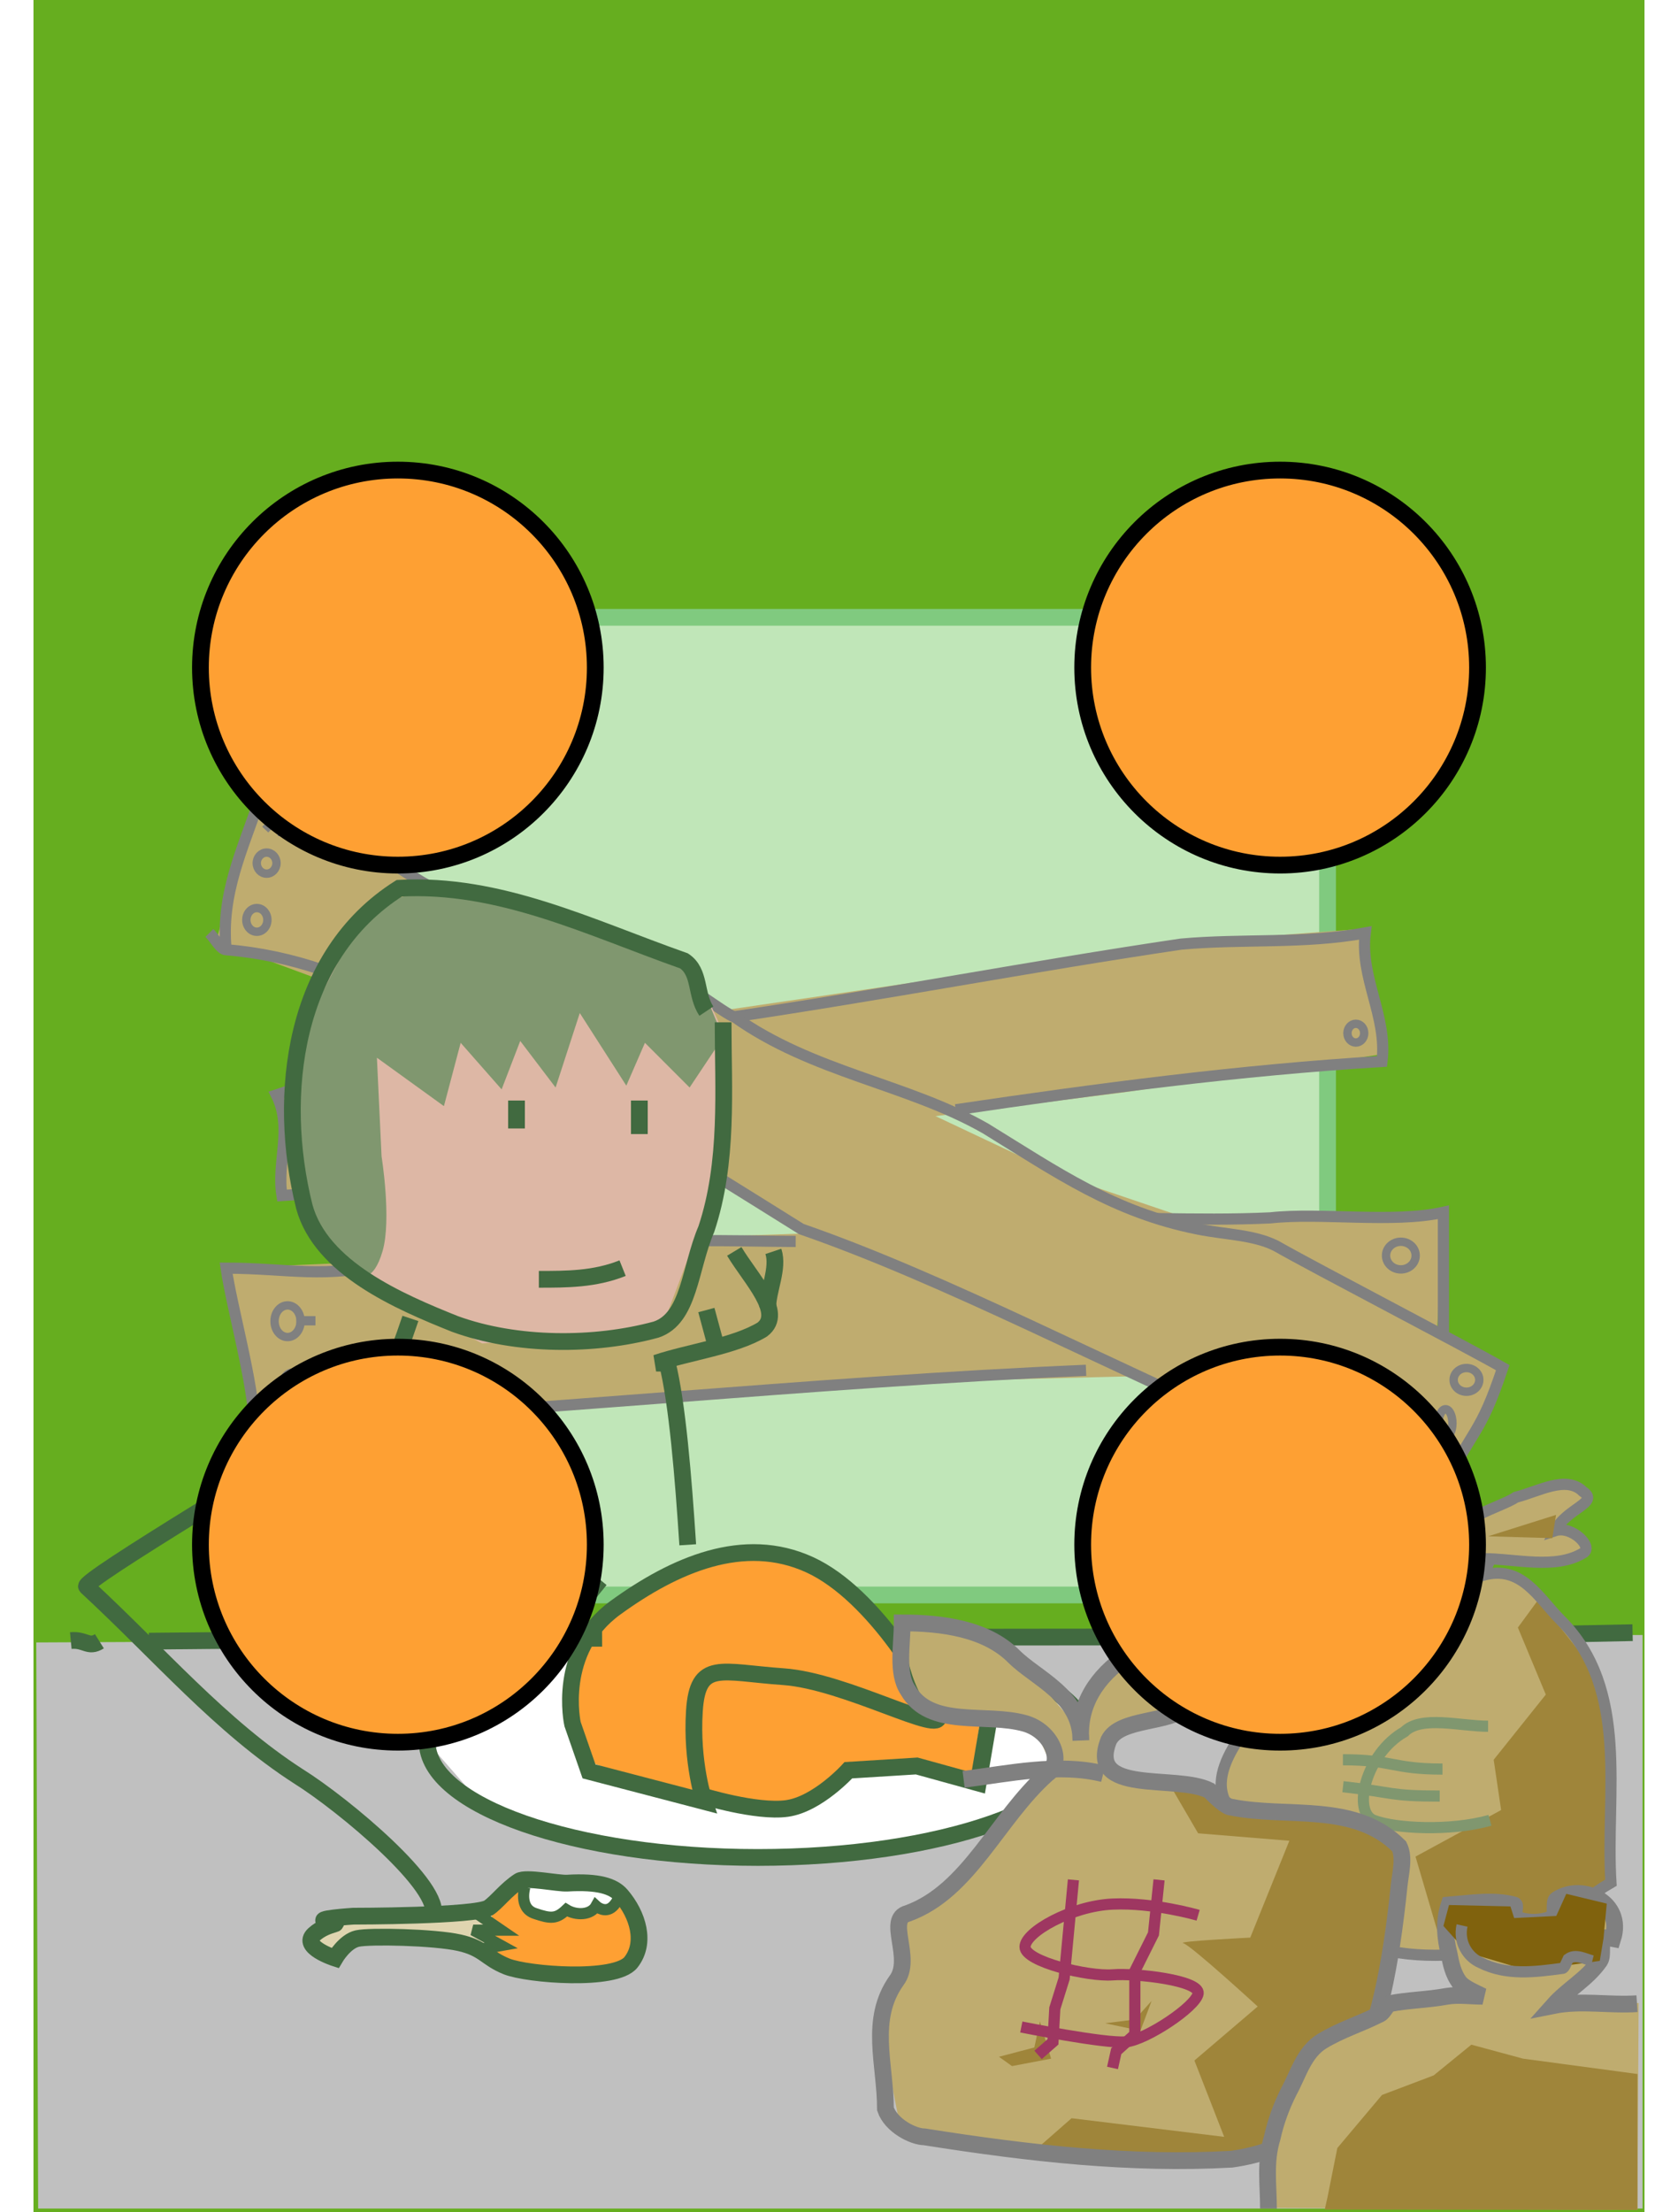 <svg xmlns="http://www.w3.org/2000/svg"
	xmlns:xlink="http://www.w3.org/1999/xlink"
	viewBox="18.1 0 577 792"
	width="623.869" height="822.112">
<rect x="18.1" y="0" width="577" height="792" fill="#333333" stroke="none"/>
<g id="scene">
    <set attributeName="opacity" to="1" 
		    fill="freeze" begin="btn1.click"/>
    <set attributeName="opacity" to="0" 
		    fill="freeze" begin="btn2.click"/>
    <set attributeName="opacity" to="0" 
		    fill="freeze" begin="scene.load"/>
<g>
<path fill="#66AE1F" stroke="none" d="M 595.094 792L 595.094 0L 18.094 0L 18.094 792L 595.094 792z"/>
<path fill="#C0E6B8" stroke-width="6" stroke="#80CA7F" d="M 481.594 571L 481.594 221L 131.594 221L 131.594 571L 481.594 571z"/>
</g>
<g>
<path fill="#BFAC6F" stroke="none" d="M 97.091 510L 244.091 502L 340.091 494.5L 520.091 490L 523.091 434L 236.591 443.5L 155.591 451L 87.091 454L 97.091 510z"/>
<path fill="#BFAC6F" stroke="none" d="M 106.091 394L 122.591 386.5L 122.591 379L 229.091 367L 341.591 350.5L 434.591 337L 494.591 332.5L 500.591 377.5L 409.091 391L 266.591 409L 200.591 419.5L 106.091 428.5L 106.091 394z"/>
<path fill="#BFAC6F" stroke="none" d="M 83.591 337L 97.091 284.5L 107.591 287.5L 167.591 322L 238.091 344.5L 307.091 383.5L 386.591 421L 475.091 451L 545.591 491.5L 520.091 538L 397.091 487L 290.591 440.5L 194.591 380.5L 167.591 364L 152.591 362.5L 83.591 337z"/>
<path fill="none" stroke-width="3" stroke="#808080" d="M 514.341 526.639C 516.489 526.639 518.23 524.898 518.23 522.75C 518.23 520.602 516.489 518.861 514.341 518.861C 512.193 518.861 510.452 520.602 510.452 522.75C 510.452 524.898 512.193 526.639 514.341 526.639z"/>
<path fill="none" stroke-width="3" stroke="#808080" d="M 531.341 498.243C 533.879 498.243 535.937 496.343 535.937 494C 535.937 491.657 533.879 489.757 531.341 489.757C 528.802 489.757 526.745 491.657 526.745 494C 526.745 496.343 528.802 498.243 531.341 498.243z"/>
<path fill="none" stroke-width="3" stroke="#808080" d="M 507.841 454.45C 510.77 454.45 513.144 452.234 513.144 449.5C 513.144 446.766 510.77 444.55 507.841 444.55C 504.912 444.55 502.538 446.766 502.538 449.5C 502.538 452.234 504.912 454.45 507.841 454.45z"/>
<path fill="none" stroke-width="3" stroke="#808080" d="M 523.841 514.5C 525.208 514.5 526.316 512.261 526.316 509.5C 526.316 506.739 525.208 504.5 523.841 504.5C 522.474 504.5 521.366 506.739 521.366 509.5C 521.366 512.261 522.474 514.5 523.841 514.5z"/>
<path fill="none" stroke-width="3" stroke="#808080" d="M 521.366 509.5L 516.091 509.5L 515.591 512.5"/>
<path fill="none" stroke-width="3" stroke="#808080" d="M 101.091 297L 106.424 291.333L 103.424 294.333L 107.091 297L 107.091 299.333"/>
<path fill="none" stroke-width="3" stroke="#808080" d="M 101.591 312.771C 103.543 312.771 105.126 311.083 105.126 309C 105.126 306.917 103.543 305.229 101.591 305.229C 99.638 305.229 98.055 306.917 98.055 309C 98.055 311.083 99.638 312.771 101.591 312.771z"/>
<path fill="none" stroke-width="3" stroke="#808080" d="M 98.091 333.576C 100.174 333.576 101.862 331.676 101.862 329.333C 101.862 326.99 100.174 325.091 98.091 325.091C 96.008 325.091 94.32 326.99 94.32 329.333C 94.32 331.676 96.008 333.576 98.091 333.576z"/>
<path fill="none" stroke-width="3" stroke="#808080" d="M 109.091 478.667C 111.668 478.667 113.757 476.13 113.757 473C 113.757 469.87 111.668 467.333 109.091 467.333C 106.514 467.333 104.424 469.87 104.424 473C 104.424 476.13 106.514 478.667 109.091 478.667z"/>
<path fill="none" stroke-width="3" stroke="#808080" d="M 113.758 472.667L 113.758 473L 117.576 473L 117.576 472.667L 113.758 472.667z"/>
<path fill="none" stroke-width="3" stroke="#808080" d="M 110.758 499.909C 112.58 499.909 114.057 498.01 114.057 495.667C 114.057 493.324 112.58 491.424 110.758 491.424C 108.935 491.424 107.458 493.324 107.458 495.667C 107.458 498.01 108.935 499.909 110.758 499.909z"/>
<path fill="none" stroke-width="3" stroke="#808080" d="M 491.716 373.234C 493.376 373.234 494.721 371.73 494.721 369.875C 494.721 368.02 493.376 366.516 491.716 366.516C 490.056 366.516 488.711 368.02 488.711 369.875C 488.711 371.73 490.056 373.234 491.716 373.234z"/>
</g>
<g>
<path fill="none" stroke-width="4" stroke="#808080" d="M 269.091 364C 323.091 356 375.091 346 429.091 338C 451.091 336 473.091 338 495.091 334C 493.091 350 503.091 364 501.091 380C 449.978 383.098 399.165 389.794 348.42 397.302"/>
<path fill="none" stroke-width="4" stroke="#808080" d="M 235.782 414.174C 193.005 420.226 150.155 425.39 107.091 428C 105.091 416 111.091 404 105.091 392C 111.091 390 117.091 388 123.091 386L 123.091 380C 131.091 378 139.091 376 147.091 374C 153.156 372.845 159.138 371.898 165.061 371.112"/>
<path fill="none" stroke-width="4" stroke="#808080" d="M 87.091 340C 85.091 320 93.091 304 99.091 286C 101.091 286 105.091 286 109.091 286C 131.091 296 147.091 312 169.091 322C 201.091 334 209.091 332 241.091 346C 243.091 346 267.091 364 269.091 364C 297.091 384 331.091 388 359.091 404C 385.091 420 405.091 434 435.091 440C 445.091 442 455.091 442 463.091 446C 477.091 454 530.341 481.625 544.341 489.625C 536.095 514.364 533.965 510.378 520.341 537.625C 516.341 541.625 469.091 520 465.091 520C 461.091 518 461.091 514 457.091 512C 405.091 490 345.091 458 293.091 440C 245.091 410 219.091 394 171.091 366C 165.091 364 159.091 364 153.091 362C 133.091 350 111.091 342 87.091 340C 85.091 340 83.091 336 81.091 334"/>
<path fill="none" stroke-width="4" stroke="#808080" d="M 420.43 436.259C 434.255 436.466 447.871 436.629 461.091 436C 479.091 434 505.091 438 523.091 434C 523.091 447.867 523.091 462.921 523.091 477.333"/>
<path fill="none" stroke-width="4" stroke="#808080" d="M 395.087 490.57C 295.554 494.792 194.859 505.81 97.091 510C 97.091 496 89.091 468 87.091 454C 109.091 454 123.091 458 145.091 452C 169.091 448 195.091 452 219.091 448C 242.609 442.774 266.981 444.376 291.091 444.442"/>
</g>
<g>
<path fill="#C0C0C0" stroke="none" d="M 594.424 790.667L 594.424 585.333L 19.091 588L 19.758 790.667L 594.424 790.667z"/>
<path fill="#DDB7A5" stroke="none" d="M 159.091 327.333C 159.091 327.333 128.424 332 121.091 349.333C 113.758 366.667 108.424 423.667 118.424 439C 128.424 454.333 178.778 480.958 178.778 480.958L 242.778 476.292L 263.091 422.667L 264.424 368L 253.758 344.667L 207.091 326L 159.091 327.333z"/>
<path fill="#80976F" stroke="none" d="M 265.091 371.333L 253.091 389.333L 237.091 373.333L 230.424 388.667L 213.758 362.667L 205.091 389.333L 192.424 372.667L 185.758 390L 171.091 373.333L 165.091 396L 141.091 378.667L 142.758 414C 142.758 414 146.424 436.667 143.091 448C 139.758 459.333 135.091 456.667 135.091 456.667L 116.424 438C 116.424 438 109.758 394 111.758 380C 113.758 366 139.091 323.333 139.091 323.333L 165.091 318L 219.091 330.667L 255.091 347.333L 265.091 371.333z"/>
<path fill="#FEA033" stroke="none" d="M 178.924 684.229C 178.924 684.229 192.591 671.562 203.091 671.562C 213.591 671.562 235.424 681.229 234.424 689.729C 233.424 698.229 236.424 702.229 228.924 704.229C 221.424 706.229 198.424 707.229 190.424 705.229C 182.424 703.229 177.424 697.729 177.424 697.729L 183.424 696.229L 177.424 691.229L 183.924 690.229L 178.924 684.229z"/>
<path fill="#FFFFFF" stroke="none" d="M 195.591 675C 195.591 675 191.091 677.5 192.591 681.5C 193.581 684.139 198.86 686.59 202.758 686.833C 205.424 687 209.258 684.833 209.258 684.833C 209.258 684.833 219.424 685.5 222.424 684C 228.189 681.118 228.258 679.167 228.258 679.167C 228.258 679.167 215.591 673.5 209.091 672.5C 202.591 671.5 195.591 675 195.591 675z"/>
<path fill="#DFD5B0" stroke="none" d="M 124.591 686.5L 182.091 683L 183.091 698.5L 132.091 694.5L 125.591 700.5L 116.591 693.5L 124.591 686.5z"/>
<path fill="#FFFFFF" stroke="none" d="M 215.605 587.918C 215.605 587.918 180.81 597.936 172.554 603.331C 164.297 608.725 159.579 624.137 159.579 624.137L 178.451 645.715L 243.323 664.21L 314.682 664.98L 388.4 648.797L 391.349 610.266L 355.964 592.542L 321.169 583.294L 246.272 582.524L 215.605 587.918z"/>
<path fill="#FEA033" stroke="none" d="M 240.964 564.799C 240.964 564.799 222.092 575.588 217.374 586.377C 212.656 597.166 210.887 604.101 211.477 610.266C 212.067 616.431 217.964 631.073 217.964 631.073L 258.067 644.944L 288.734 649.568L 310.554 633.385L 335.323 631.844L 353.605 639.55L 358.323 608.725L 342.4 612.578L 322.349 580.212L 286.375 555.552L 240.964 564.799z"/>
<path fill="#80620D" stroke="none" d="M 241.091 587L 241.091 588"/>
<path fill="#80620D" stroke-width="6" stroke="#416A40" d="M 248.091 579"/>
<path fill="#80620D" stroke-width="6" stroke="#416A40" d="M 254.091 580"/>
<path fill="#80620D" stroke-width="6" stroke="#416A40" d="M 261.091 575"/>
<path fill="#80620D" stroke="none" d="M 268.091 581C 269.091 581 269.091 581 270.091 581"/>
<path fill="#80620D" stroke="none" d="M 274.091 571C 274.091 570 274.091 570 274.091 569"/>
<path fill="#80620D" stroke="none" d="M 281.091 579"/>
</g>
<g>
<path fill="none" stroke-width="6" stroke="#416A40" d="M 59.424 587.542C 112.846 586.948 167.127 586.685 221.756 586.503"/>
<path fill="none" stroke-width="6" stroke="#416A40" d="M 334.097 586.167C 426.602 585.855 500.775 586.501 590.841 584.5"/>
<path fill="none" stroke-width="6" stroke="#416A40" d="M 259.091 362C 255.091 356 257.091 348 251.091 344C 217.091 332 185.091 316 149.091 318C 111.091 342 105.091 392 115.091 432C 121.091 454 149.091 466 169.091 474C 191.091 482 219.091 482 241.091 476C 253.091 472 253.091 454 259.091 440C 267.091 416 265.091 390 265.091 366"/>
<path fill="none" stroke-width="6" stroke="#416A40" d="M 153.091 472C 143.091 502 123.091 544 123.091 578"/>
<path fill="none" stroke-width="6" stroke="#416A40" d="M 147.091 498C 145.091 508 153.091 516 161.091 522C 178.887 533.44 200.722 552.959 221.461 569.774"/>
<path fill="none" stroke-width="6" stroke="#416A40" d="M 252.423 553.044C 250.84 528.902 248.682 502.363 245.091 488C 245.091 488 243.091 488 241.091 488C 253.091 484 269.091 482 279.091 476C 287.091 470 275.091 458 269.091 448"/>
<path fill="none" stroke-width="6" stroke="#416A40" d="M 281.091 468C 281.091 462 285.091 454 283.091 448"/>
<path fill="none" stroke-width="6" stroke="#416A40" d="M 191.091 394C 191.091 398 191.091 400 191.091 404"/>
<path fill="none" stroke-width="6" stroke="#416A40" d="M 235.091 394C 235.091 398 235.091 402 235.091 406"/>
<path fill="none" stroke-width="6" stroke="#416A40" d="M 199.091 458C 209.091 458 219.091 458 229.091 454"/>
<path fill="none" stroke-width="6" stroke="#416A40" d="M 262.424 481.333L 259.091 469"/>
<path fill="none" stroke-width="6" stroke="#416A40" d="M 141.091 502C 109.091 522 35.091 566 37.091 568C 63.091 592 85.091 618 113.091 636C 129.091 646 165.091 676 161.091 686"/>
<path fill="none" stroke-width="6" stroke="#416A40" d="M 41.695 587.583C 37.695 590.083 36.695 586.833 31.445 587.333"/>
<path fill="none" stroke-width="6" stroke="#416A40" d="M 132.591 686C 132.591 686 176.591 686 181.091 683C 184.053 681.025 187.317 676.486 191.999 673.449C 194.429 671.872 205.907 674.367 209.258 674.167C 220.424 673.5 225.824 675.272 228.591 678.5C 234.591 685.5 237.591 695.5 232.091 702.5C 226.591 709.5 195.091 707 187.591 704C 180.091 701 179.591 697.5 170.591 695.5C 161.591 693.5 138.591 693 134.091 694C 129.591 695 126.091 701 126.091 701C 126.091 701 113.591 697 118.591 692.5C 123.591 688 130.091 689 123.591 688C 117.091 687 132.591 686 132.591 686z"/>
<path fill="none" stroke-width="4" stroke="#416A40" d="M 194.091 675.5C 194.091 675.5 191.758 683 197.591 685C 203.424 687 205.424 687 208.924 683.667C 212.424 685.833 217.758 685.667 219.591 682.333C 219.591 682.333 221.924 684.5 224.424 683.333C 226.924 682.167 228.424 677.833 228.424 677.833"/>
<path fill="none" stroke-width="4" stroke="#416A40" d="M 176.091 684.5L 185.591 691L 175.591 691L 185.591 696.5L 177.091 698"/>
<path fill="none" stroke-width="6" stroke="#416A40" d="M 202.348 591.563C 175.939 599.158 159.097 610.673 159.097 623.563C 159.097 646.435 212.121 664.977 277.528 664.977C 342.935 664.977 395.96 646.435 395.96 623.563C 395.96 606.833 367.588 592.419 326.75 585.885"/>
<path fill="none" stroke-width="6" stroke="#416A40" d="M 211.162 617.206C 211.162 617.206 205.264 591.004 226.495 575.592C 247.726 560.18 272.495 549.391 296.085 560.18C 319.675 570.968 339.726 606.417 342.085 614.123C 344.444 621.829 309.06 601.793 286.649 600.252C 264.239 598.711 255.982 594.087 254.803 612.582C 253.624 631.077 258.341 644.948 258.341 644.948L 217.059 634.159L 211.162 617.206z"/>
<path fill="none" stroke-width="6" stroke="#416A40" d="M 344.228 612.45L 361.361 609.407L 356.466 638.312L 334.438 632.227L 309.963 633.749C 309.963 633.749 298.95 645.919 287.936 647.44C 276.923 648.962 257.343 642.876 257.343 642.876"/>
</g>
<g>
<path fill="#BFAC6F" stroke-width="4" stroke="#808080" d="M 526.424 553.333C 526.424 543.333 543.091 540 549.091 536C 557.091 534 567.091 528 573.091 534C 579.091 538 567.091 540 563.091 548C 569.091 546 577.091 554 573.091 556C 563.091 562 549.091 558 537.091 558"/>
<path fill="#BFAC6F" stroke="none" d="M 510.559 560L 515.225 555.333L 539.892 558L 537.225 563.333C 551.225 559.333 557.225 571.333 565.225 579.333C 590.245 604.353 581.225 641.333 583.225 673.333C 569.225 681.333 561.225 693.333 545.225 697.333C 529.225 699.333 511.225 701.333 495.225 695.333C 489.225 693.333 479.225 692.667 475.225 684.667C 471.225 676.667 466.559 678 462.559 670C 460.559 666 453.75 657.667 457.892 654.667C 427.936 641.676 454.605 618.99 453.892 614C 453.892 612 455.75 602.333 456.559 601.333C 459.75 594.333 457.225 592 461.225 584C 461.225 584 469.75 575.667 467.892 572.667C 479.75 563.667 503.225 567.333 515.225 557.333C 523.225 551.333 511.225 547.333 505.225 541.333C 497.225 535.333 497.225 517.333 505.225 513.333C 531.225 501.333 529.225 535.333 523.225 553.333"/>
<path fill="none" stroke-width="4" stroke="#80976F" d="M 487.091 630C 505.091 630 504.758 633.333 522.758 633.333"/>
<path fill="none" stroke-width="4" stroke="#80976F" d="M 487.112 639.646C 505.424 641.667 503.424 643 521.758 643"/>
<path fill="#9F853A" stroke="none" d="M 557.091 572.667L 577.091 598L 582.424 624L 583.091 674L 557.758 694L 523.091 698.667L 513.091 664.667L 543.758 648L 541.091 630L 559.758 606.667L 549.758 582.667L 557.091 572.667z"/>
<path fill="none" stroke-width="4" stroke="#808080" d="M 510.424 560.667L 515.091 556L 539.758 558.667L 537.091 564C 551.091 560 557.091 572 565.091 580C 590.111 605.02 581.091 642 583.091 674C 569.091 682 561.091 694 545.091 698C 529.091 700 511.091 702 495.091 696C 489.091 694 479.091 693.333 475.091 685.333C 471.091 677.333 466.424 678.667 462.424 670.667C 460.424 666.667 453.615 658.333 457.758 655.333C 427.802 642.343 454.47 619.657 453.758 614.667C 453.758 612.667 455.615 603 456.424 602C 459.615 595 457.091 592.667 461.091 584.667C 461.091 584.667 469.615 576.333 467.758 573.333C 479.615 564.333 503.091 568 515.091 558C 523.091 552 511.091 548 505.091 542C 497.091 536 497.091 518 505.091 514C 531.091 502 529.091 536 523.091 554"/>
<path fill="#9F853A" stroke="none" d="M 539.091 550L 563.424 542.333L 562.091 550.667L 539.091 550z"/>
<path fill="#9F853A" stroke="none" d="M 513.049 523.167C 513.049 523.958 512.674 524.625 512.32 525.292L 512.653 521.312L 512.758 524.292L 512.799 524.188L 512.799 524.188L 512.82 524.125L 510.049 526.646L 510.195 526.604C 511.237 526.333 512.153 525.646 512.695 524.688L 512.778 524.542L 512.778 524.542L 512.82 524.438L 510.633 526.271L 510.799 526.208C 511.153 526.083 511.508 525.938 511.862 525.812C 511.445 526.062 511.008 526.229 510.528 526.333C 511.195 526.229 511.841 526.042 512.487 525.833L 512.112 525.938L 509.299 525.542L 509.508 525.667C 509.987 525.833 510.466 526.021 510.945 526.188C 510.591 526.083 510.258 526 509.903 525.896C 510.716 526.521 511.674 526.979 512.299 527.854C 512.112 527.708 511.903 527.562 511.716 527.417C 513.278 529.812 514.091 532.562 514.362 535.292C 514.633 537.875 514.508 540.542 514.424 543.167C 514.383 544.354 519.633 549.521 519.758 550.667L 520.758 544.333C 520.633 543.938 520.216 539.396 520.091 539C 520.091 539.292 520.758 535.375 520.758 535.667C 521.216 526.542 522.008 522.208 512.195 518.271L 513.153 518.542C 512.299 518.062 511.299 517.917 510.341 518.146L 510.487 518.333C 509.57 518.354 508.653 518.458 507.82 518.896L 508.049 518.688C 507.133 519 506.341 519.646 505.862 520.5L 505.82 520.604L 505.82 520.604L 505.716 520.75L 508.216 518.854L 508.07 518.875C 506.799 519.208 505.758 520.146 505.299 521.396L 505.278 521.458L 505.278 521.458L 505.237 521.562L 505.237 521.562L 506.82 519.708C 505.32 520.625 504.778 522.521 505.133 524.167L 513.049 523.167z"/>
<path fill="none" stroke-width="4" stroke="#80976F" d="M 539.091 618C 529.091 618 515.091 614 509.091 620C 495.091 628 490.424 648.667 498.091 651.667C 505.758 654.667 525.758 655.667 539.758 651.667"/>
</g>
<g>
<path fill="#BFAC6F" stroke="none" d="M 339.9 613C 329.233 599.667 329.9 581.667 329.9 581.667C 329.9 581.667 351.9 577 362.566 586.333C 373.233 595.667 391.9 618.333 391.9 618.333C 391.9 618.333 397.233 599.667 411.233 592.333C 425.233 585 443.9 580.333 443.9 580.333C 443.9 580.333 439.9 597 433.9 605C 427.9 613 409.233 616.333 405.233 621.667C 401.233 627 407.9 637.667 407.9 637.667L 436.566 641L 446.566 648.333L 485.233 651.667L 507.233 663L 495.9 733.667L 432.691 775.792L 403.233 773.667L 328.566 761.667L 320.566 721L 329.233 701.667L 327.9 685.667L 355.233 668.333L 381.9 630.333L 376.566 618.333L 350.566 614.333L 339.9 613z"/>
<path fill="#9F853A" stroke="none" d="M 425.9 640.333L 435.233 656.333L 467.9 659L 453.9 693.667C 453.9 693.667 427.233 695 429.9 695.667C 432.566 696.333 456.566 718.333 456.566 718.333L 433.9 737.667L 444.566 765L 389.9 758.333L 375.691 770.792L 453.691 773.792L 491.691 746.458L 509.691 662.458L 481.9 649L 444.566 647.667L 437.9 637.667L 425.9 640.333z"/>
<path fill="#9F853A" stroke="none" d="M 363.9 736.333L 376.566 733L 378.566 723.667L 382.566 737L 368.566 739.667L 363.9 736.333z"/>
<path fill="#9F853A" stroke="none" d="M 418.566 716.333L 412.566 723L 401.9 724.333L 414.566 727L 418.566 716.333z"/>
<path fill="none" stroke-width="4" stroke="#9E3761" d="M 435.233 685.667C 435.233 685.667 419.233 681 404.566 681.667C 389.9 682.333 373.233 691.667 373.233 697C 373.233 702.333 395.9 707.667 404.566 707C 413.233 706.333 435.9 709 435.233 713.667C 434.566 718.333 416.566 730.333 409.233 731C 401.9 731.667 371.9 725.667 371.9 725.667"/>
<path fill="none" stroke-width="4" stroke="#9E3761" d="M 421.233 673L 419.233 692.333L 412.566 705.667L 412.566 728.333L 405.9 734.333L 404.566 740.333"/>
<path fill="none" stroke-width="4" stroke="#9E3761" d="M 390.566 673L 387.233 708.333L 383.9 719L 383.233 731L 377.9 735.667"/>
<path fill="none" stroke-width="6" stroke="#808080" d="M 373.233 617C 383.039 619.802 387.233 631 381.233 635C 363.233 651 353.233 677 331.233 685C 323.233 687 333.233 701 327.233 709C 317.233 723 323.233 739 323.233 755C 325.233 761 333.233 765 337.233 765C 375.233 771 411.233 775 447.233 773C 489.233 767 501.233 733 507.233 675C 507.693 670.552 509.233 665 507.233 661C 491.233 645 467.233 651 447.233 647C 445.233 647 441.233 643 439.233 641C 427.233 635 395.233 643 403.233 623C 407.233 615 425.233 617 431.233 611C 439.233 603 439.233 591 445.233 581C 421.233 583 391.233 597 393.233 623C 393.233 607 377.233 601 369.233 593C 359.233 583 343.233 581 329.233 581C 329.233 589 327.233 599 331.233 605C 339.233 619 359.233 613 373.233 617z"/>
<path fill="none" stroke-width="6" stroke="#808080" d="M 401.233 635C 385.233 631 367.233 635 351.233 637"/>
<path fill="#BFAC6F" stroke="none" d="M 593.008 717.083C 583.008 717.75 573.008 715.75 563.008 717.75C 568.341 711.75 575.008 708.417 579.674 701.75C 581.008 699.75 579.674 695.75 581.008 693.75C 581.008 693.083 584.341 693.75 584.341 693.75C 588.341 681.083 573.674 673.75 564.341 679.75C 563.008 680.417 564.341 685.75 563.008 686.417C 559.008 688.417 553.008 688.417 549.008 686.417C 548.341 686.417 549.674 681.75 549.008 681.75C 541.674 679.75 533.674 681.083 525.674 681.75C 523.674 687.75 524.341 693.75 525.674 699.083C 526.341 702.417 527.008 706.417 529.674 709.75C 531.674 711.75 535.008 713.083 537.674 714.417C 533.674 714.417 529.008 713.75 525.008 714.417C 517.674 715.75 511.008 715.75 504.341 717.083C 503.008 717.75 502.341 720.417 500.341 721.083C 493.674 724.417 487.008 726.417 480.341 730.417C 473.674 734.417 471.674 742.417 468.341 748.417C 465.674 753.75 463.674 759.083 462.341 765.083C 459.674 773.75 461.008 781.75 461.008 790.417L 592.591 791.167L 593.008 717.083z"/>
<path fill="none" stroke-width="6" stroke="#808080" d="M 460.424 790.667C 460.424 782 459.091 774 461.758 765.333C 463.091 759.333 465.091 754 467.758 748.667C 471.091 742.667 473.091 734.667 479.758 730.667C 486.424 726.667 493.091 724.667 499.758 721.333C 501.758 720.667 502.424 718 503.758 717.333C 510.424 716 517.091 716 524.424 714.667C 528.424 714 533.091 714.667 537.091 714.667C 534.424 713.333 531.091 712 529.091 710C 526.424 706.667 525.758 702.667 525.091 699.333C 523.758 694 523.091 688 525.091 682C 533.091 681.333 541.091 680 548.424 682C 549.091 682 547.758 686.667 548.424 686.667C 552.424 688.667 558.424 688.667 562.424 686.667C 563.758 686 562.424 680.667 563.758 680C 573.091 674 587.758 681.333 583.758 694C 583.758 694 580.424 693.333 580.424 694C 579.091 696 580.424 700 579.091 702C 574.424 708.667 567.758 712 562.424 718C 572.424 716 582.424 718 592.424 717.333"/>
<path fill="#80620D" stroke="none" d="M 525.091 682L 547.091 682.5L 548.424 686.667L 563.508 685.917L 567.091 678L 581.591 681.5L 580.424 694L 579.091 702L 553.591 705.5L 531.591 699L 523.091 689.5L 525.091 682z"/>
<path fill="none" stroke-width="4" stroke="#808080" d="M 576.424 702C 573.758 701.333 570.424 699.333 567.758 701.333C 567.091 702.667 566.424 704.667 565.758 704.667C 555.758 706 545.758 707.333 536.424 702.667C 531.758 700.667 528.424 695.333 529.758 689.333"/>
<path fill="#9F853A" stroke="none" d="M 592.591 742.5L 551.591 737L 533.091 732L 519.591 743L 501.091 750L 485.091 769L 481.591 786.5L 480.591 791L 592.591 791.167L 592.591 742.5z"/>
</g>
</g>
<g>
<g>
<g>
<path fill="#FEA033" stroke-width="6" stroke="#000000" d="M 464.594 309.711C 503.646 309.711 535.305 278.052 535.305 239C 535.305 199.948 503.646 168.289 464.594 168.289C 425.542 168.289 393.883 199.948 393.883 239C 393.883 278.052 425.542 309.711 464.594 309.711z"/>
<path fill="#FEA033" stroke-width="6" stroke="#000000" d="M 464.594 623.711C 503.646 623.711 535.305 592.052 535.305 553C 535.305 513.948 503.646 482.289 464.594 482.289C 425.542 482.289 393.883 513.948 393.883 553C 393.883 592.052 425.542 623.711 464.594 623.711z"/>
</g>
<g>
<path fill="#FEA033" stroke-width="6" stroke="#000000" d="M 148.594 309.711C 187.646 309.711 219.305 278.052 219.305 239C 219.305 199.948 187.646 168.289 148.594 168.289C 109.542 168.289 77.883 199.948 77.883 239C 77.883 278.052 109.542 309.711 148.594 309.711z"/>
<path fill="#FEA033" stroke-width="6" stroke="#000000" d="M 148.594 623.711C 187.646 623.711 219.305 592.052 219.305 553C 219.305 513.948 187.646 482.289 148.594 482.289C 109.542 482.289 77.883 513.948 77.883 553C 77.883 592.052 109.542 623.711 148.594 623.711z"/>
</g>
</g>
</g>
</svg>